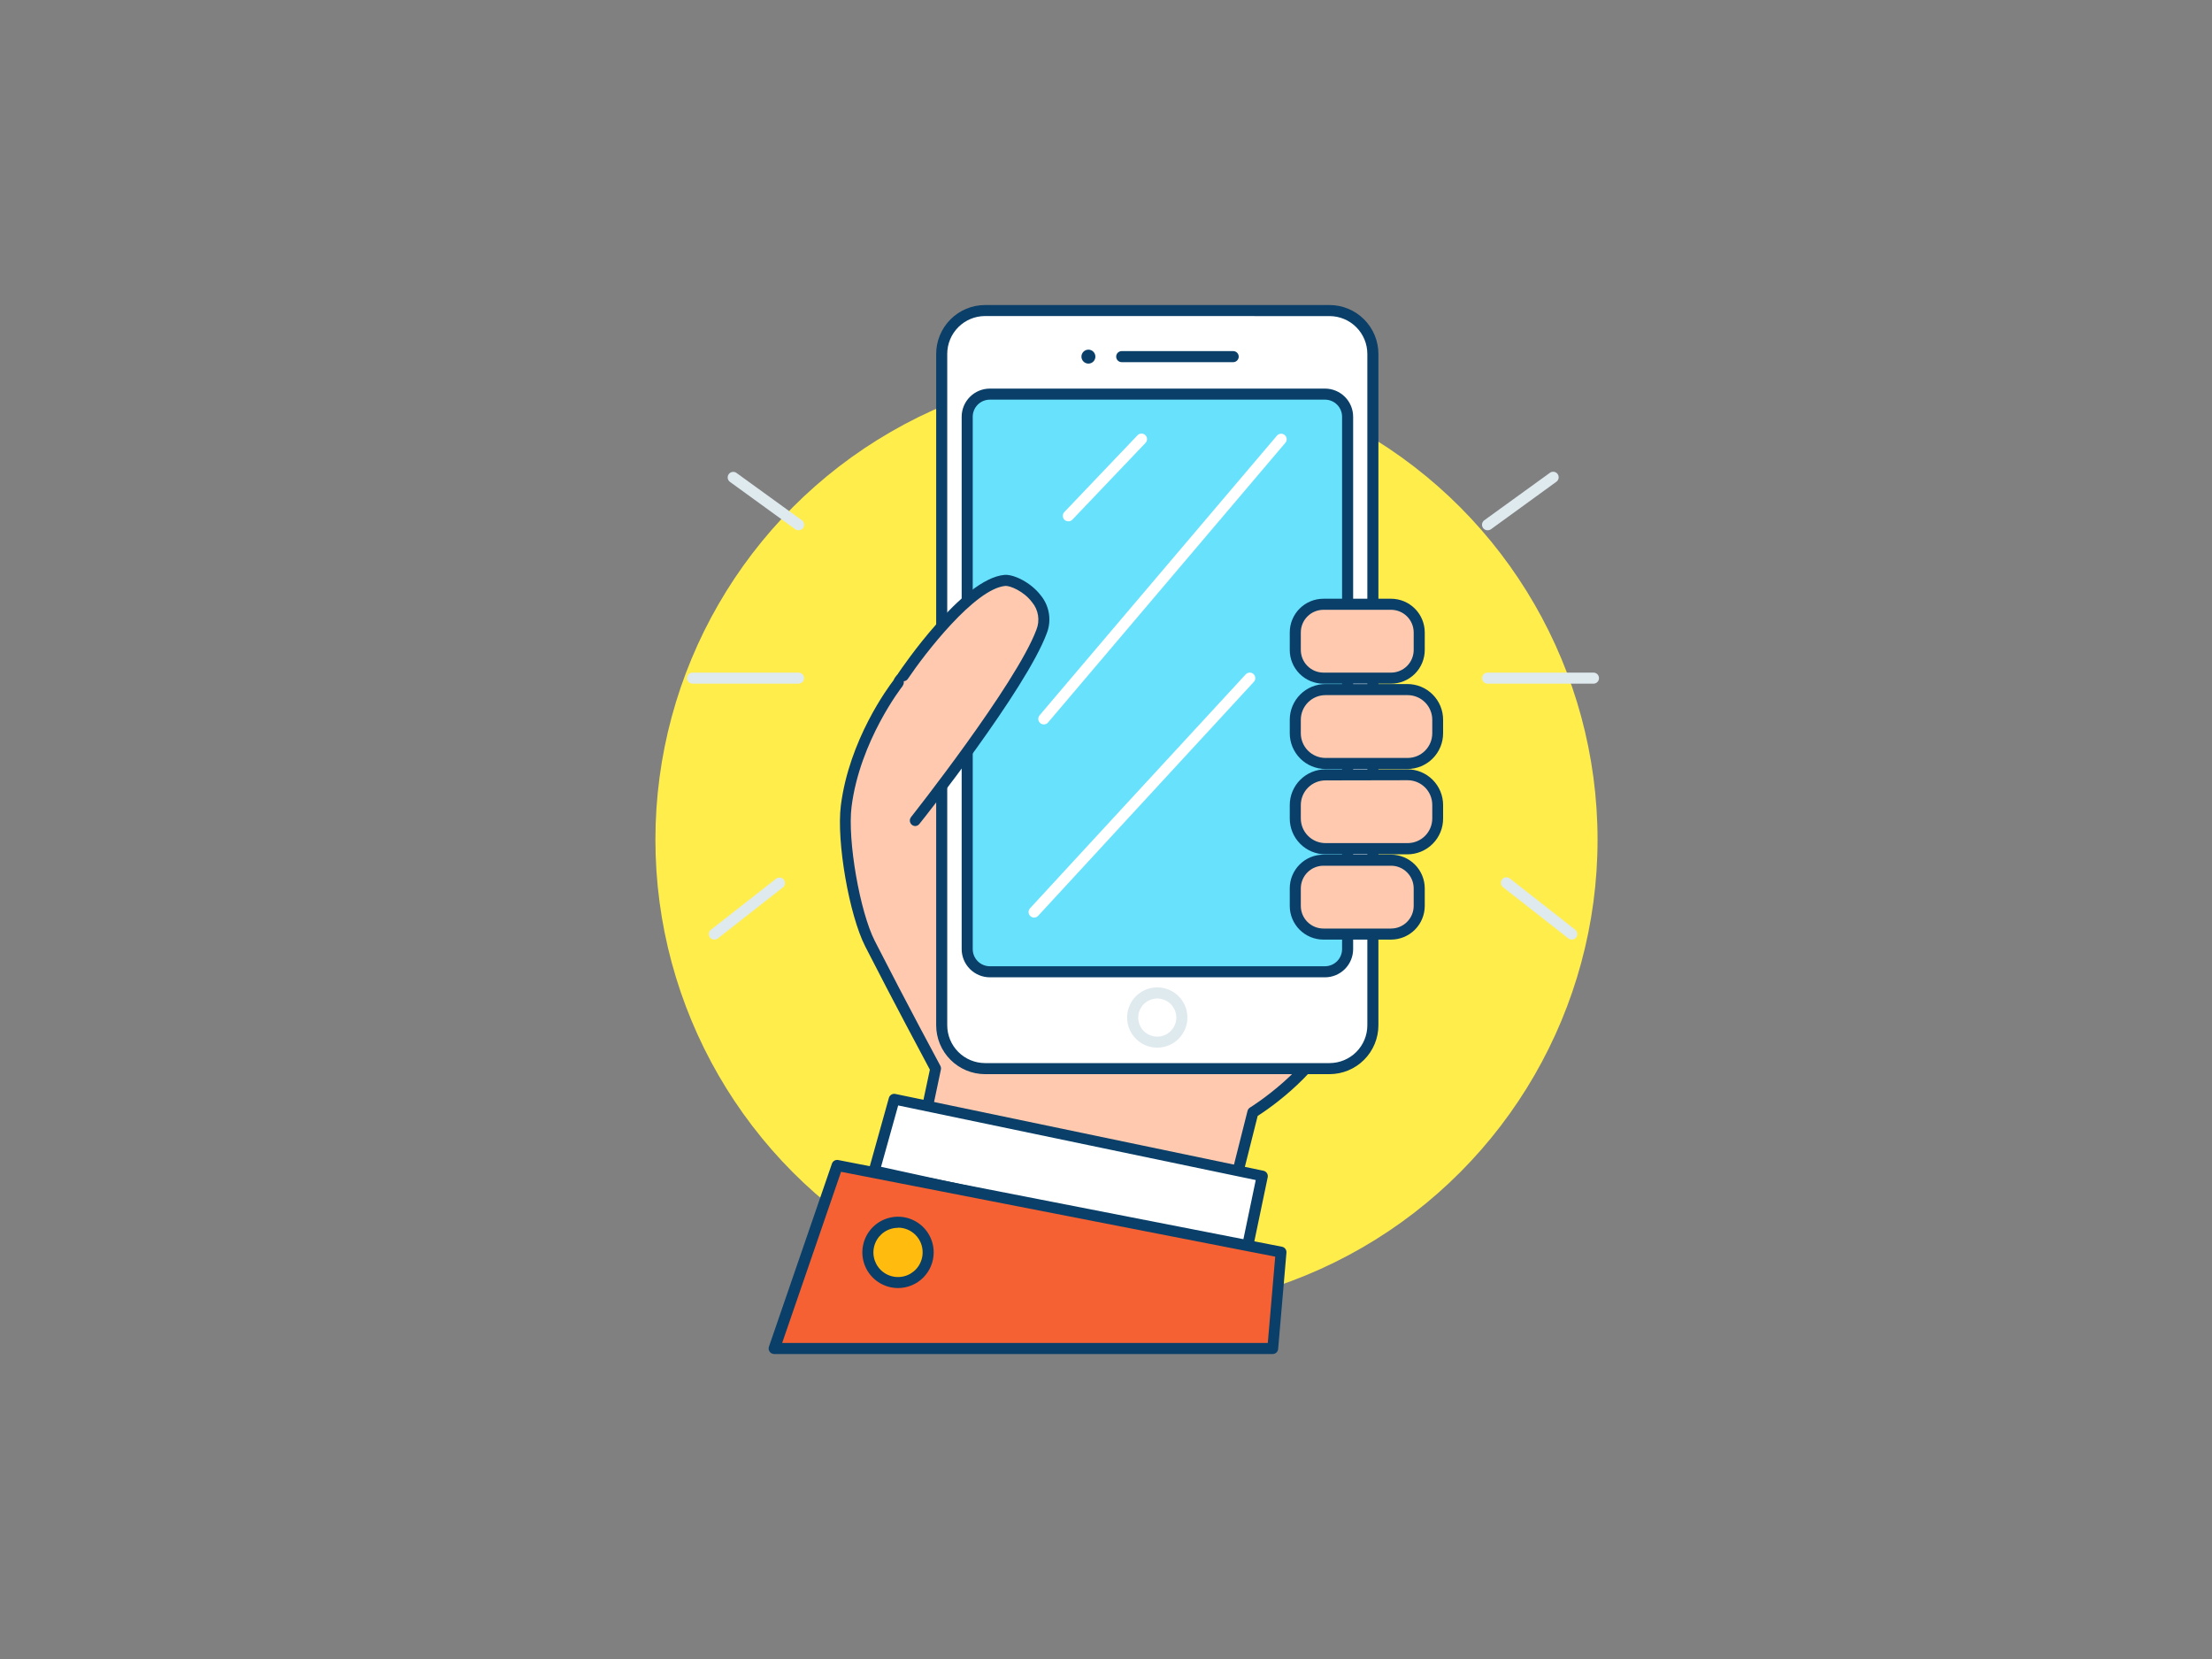 <svg width="216" height="162" viewBox="0 0 216 162" fill="none" xmlns="http://www.w3.org/2000/svg">
<rect x="0" y="0" width="216" height="162" fill="#808080" stroke="none"/>
<circle cx="110" cy="82" r="46" fill="#FFED4C"/>
<path d="M77.965 51.781C77.853 51.78 77.743 51.744 77.652 51.678L71.28 47.056C71.164 46.971 71.086 46.844 71.064 46.702C71.042 46.56 71.077 46.416 71.161 46.3C71.246 46.184 71.373 46.106 71.515 46.084C71.656 46.061 71.801 46.096 71.917 46.181L78.3 50.803C78.416 50.887 78.493 51.012 78.517 51.153C78.54 51.294 78.507 51.438 78.424 51.554C78.372 51.627 78.303 51.685 78.223 51.725C78.143 51.765 78.055 51.784 77.965 51.781Z" fill="#DFEAEF"/>
<path d="M69.757 91.751C69.675 91.752 69.594 91.734 69.52 91.698C69.446 91.662 69.382 91.611 69.331 91.546C69.243 91.434 69.203 91.291 69.221 91.149C69.238 91.008 69.31 90.879 69.422 90.79L75.811 85.784C75.924 85.709 76.061 85.678 76.196 85.7C76.331 85.721 76.452 85.793 76.536 85.9C76.62 86.007 76.66 86.142 76.649 86.278C76.638 86.414 76.576 86.54 76.475 86.632L70.092 91.638C69.996 91.712 69.878 91.752 69.757 91.751Z" fill="#DFEAEF"/>
<path d="M77.971 66.76H67.63C67.486 66.76 67.349 66.703 67.248 66.602C67.147 66.501 67.09 66.363 67.09 66.22C67.09 66.077 67.147 65.94 67.248 65.838C67.349 65.737 67.486 65.68 67.63 65.68H77.971C78.114 65.68 78.251 65.737 78.352 65.838C78.454 65.94 78.511 66.077 78.511 66.22C78.511 66.363 78.454 66.501 78.352 66.602C78.251 66.703 78.114 66.76 77.971 66.76Z" fill="#DFEAEF"/>
<path d="M145.26 51.781C145.146 51.781 145.034 51.745 144.942 51.678C144.849 51.611 144.78 51.517 144.745 51.408C144.709 51.299 144.709 51.182 144.745 51.074C144.78 50.965 144.849 50.87 144.941 50.803L151.33 46.181C151.387 46.136 151.453 46.103 151.523 46.084C151.593 46.065 151.666 46.06 151.738 46.071C151.811 46.081 151.88 46.105 151.942 46.143C152.004 46.18 152.059 46.23 152.101 46.289C152.144 46.348 152.174 46.415 152.19 46.486C152.206 46.557 152.208 46.63 152.195 46.702C152.182 46.774 152.154 46.842 152.114 46.903C152.074 46.963 152.022 47.015 151.961 47.056L145.595 51.678C145.498 51.748 145.38 51.785 145.26 51.781Z" fill="#DFEAEF"/>
<path d="M153.484 91.751C153.365 91.751 153.249 91.711 153.155 91.638L146.767 86.632C146.711 86.588 146.664 86.534 146.63 86.472C146.595 86.41 146.573 86.342 146.565 86.271C146.557 86.201 146.562 86.129 146.582 86.061C146.601 85.993 146.634 85.929 146.678 85.874C146.721 85.818 146.776 85.771 146.838 85.737C146.9 85.702 146.968 85.68 147.038 85.672C147.109 85.664 147.18 85.669 147.249 85.689C147.317 85.708 147.381 85.74 147.436 85.784L153.819 90.79C153.931 90.879 154.004 91.008 154.021 91.149C154.038 91.291 153.998 91.434 153.911 91.546C153.86 91.611 153.795 91.662 153.721 91.698C153.647 91.734 153.566 91.752 153.484 91.751Z" fill="#DFEAEF"/>
<path d="M155.617 66.76H145.26C145.117 66.76 144.979 66.703 144.878 66.602C144.777 66.501 144.72 66.363 144.72 66.22C144.72 66.077 144.777 65.94 144.878 65.838C144.979 65.737 145.117 65.68 145.26 65.68H155.601C155.744 65.68 155.882 65.737 155.983 65.838C156.084 65.94 156.141 66.077 156.141 66.22C156.141 66.363 156.084 66.501 155.983 66.602C155.882 66.703 155.744 66.76 155.601 66.76H155.617Z" fill="#DFEAEF"/>
<path d="M98.82 61.56C98.82 61.56 88.42 64.508 87.728 66.69C87.728 66.69 83.495 72.041 82.652 78.716C82.242 81.956 83.398 89.051 84.985 92.156C88.225 98.485 91.384 104.35 91.384 104.35L89.386 113.729L119.129 121.424L122.369 108.626C122.369 108.626 128.585 104.846 130.804 99.365C133.024 93.884 132.025 62.003 128.585 57.893C125.145 53.784 98.82 61.56 98.82 61.56Z" fill="#FFC9B0"/>
<path d="M119.119 121.964C119.074 121.97 119.028 121.97 118.984 121.964L89.24 114.269C89.105 114.235 88.988 114.149 88.915 114.03C88.841 113.911 88.817 113.769 88.846 113.632L90.801 104.452C90.261 103.426 87.383 98.08 84.494 92.426C82.917 89.343 81.67 82.166 82.107 78.673C82.917 72.252 86.719 67.122 87.242 66.442C88.204 64.13 96.898 61.582 98.658 61.042C101.401 60.232 125.41 53.293 128.974 57.548C132.451 61.7 133.601 93.814 131.279 99.565C129.211 104.69 123.908 108.27 122.812 108.967L119.642 121.559C119.606 121.698 119.517 121.816 119.394 121.889C119.31 121.937 119.215 121.963 119.119 121.964ZM90.007 113.324L118.724 120.755L121.819 108.481C121.853 108.343 121.941 108.225 122.062 108.151C122.121 108.113 128.153 104.414 130.275 99.149C132.462 93.749 131.382 62.095 128.142 58.228C127.418 57.364 124.421 56.273 112.482 58.703C105.575 60.113 98.982 62.046 98.933 62.068C94.732 63.261 88.63 65.529 88.214 66.841C88.191 66.903 88.16 66.961 88.123 67.014C88.079 67.063 83.97 72.333 83.155 78.775C82.744 82.015 83.959 89.035 85.433 91.903C88.625 98.15 91.795 104.02 91.827 104.08C91.887 104.194 91.904 104.326 91.876 104.452L90.007 113.324Z" fill="#093F68"/>
<path d="M129.832 30.321H96.185C93.85 30.321 91.957 32.214 91.957 34.549V100.116C91.957 102.451 93.85 104.344 96.185 104.344H129.832C132.167 104.344 134.06 102.451 134.06 100.116V34.549C134.06 32.214 132.167 30.321 129.832 30.321Z" fill="white"/>
<path d="M129.832 104.89H96.185C94.92 104.887 93.708 104.383 92.814 103.488C91.921 102.593 91.418 101.381 91.417 100.116V34.56C91.418 33.295 91.921 32.083 92.814 31.188C93.708 30.293 94.92 29.789 96.185 29.786H129.832C131.097 29.789 132.309 30.293 133.203 31.188C134.096 32.083 134.599 33.295 134.6 34.56V100.116C134.599 101.381 134.096 102.593 133.203 103.488C132.309 104.383 131.097 104.887 129.832 104.89ZM96.185 30.861C95.206 30.864 94.268 31.255 93.576 31.948C92.885 32.642 92.497 33.581 92.497 34.56V100.116C92.498 101.094 92.887 102.032 93.578 102.724C94.269 103.416 95.207 103.807 96.185 103.81H129.832C130.811 103.808 131.749 103.418 132.44 102.726C133.132 102.033 133.52 101.095 133.52 100.116V34.56C133.52 33.581 133.132 32.643 132.44 31.95C131.749 31.258 130.811 30.868 129.832 30.866L96.185 30.861Z" fill="#093F68"/>
<path d="M129.368 38.486H96.649C95.426 38.486 94.435 39.477 94.435 40.7V92.68C94.435 93.903 95.426 94.894 96.649 94.894H129.368C130.591 94.894 131.582 93.903 131.582 92.68V40.7C131.582 39.477 130.591 38.486 129.368 38.486Z" fill="#68E1FD"/>
<path d="M129.373 95.434H96.66C95.93 95.433 95.23 95.142 94.714 94.626C94.198 94.11 93.907 93.41 93.906 92.68V40.694C93.907 39.965 94.198 39.266 94.715 38.751C95.231 38.235 95.93 37.946 96.66 37.946H129.384C130.113 37.946 130.812 38.235 131.328 38.751C131.843 39.266 132.133 39.965 132.133 40.694V92.68C132.133 93.042 132.061 93.401 131.922 93.735C131.784 94.07 131.58 94.374 131.324 94.629C131.068 94.885 130.764 95.088 130.429 95.226C130.094 95.364 129.735 95.435 129.373 95.434ZM96.66 39.026C96.44 39.025 96.223 39.068 96.02 39.151C95.817 39.235 95.632 39.358 95.477 39.513C95.321 39.668 95.198 39.852 95.114 40.055C95.029 40.257 94.986 40.475 94.986 40.694V92.68C94.986 93.124 95.162 93.55 95.476 93.864C95.79 94.178 96.216 94.354 96.66 94.354H129.384C129.827 94.353 130.251 94.176 130.564 93.862C130.877 93.548 131.053 93.123 131.053 92.68V40.694C131.053 40.252 130.877 39.827 130.564 39.514C130.251 39.202 129.827 39.026 129.384 39.026H96.66Z" fill="#093F68"/>
<path d="M106.283 35.505C106.659 35.505 106.963 35.2 106.963 34.825C106.963 34.449 106.659 34.144 106.283 34.144C105.907 34.144 105.602 34.449 105.602 34.825C105.602 35.2 105.907 35.505 106.283 35.505Z" fill="#093F68"/>
<path d="M120.42 35.365H109.534C109.39 35.365 109.253 35.308 109.152 35.206C109.05 35.105 108.994 34.968 108.994 34.825C108.994 34.681 109.05 34.544 109.152 34.443C109.253 34.342 109.39 34.285 109.534 34.285H120.42C120.563 34.285 120.701 34.342 120.802 34.443C120.903 34.544 120.96 34.681 120.96 34.825C120.96 34.968 120.903 35.105 120.802 35.206C120.701 35.308 120.563 35.365 120.42 35.365Z" fill="#093F68"/>
<path d="M113.011 101.763C114.335 101.763 115.409 100.69 115.409 99.365C115.409 98.041 114.335 96.968 113.011 96.968C111.687 96.968 110.614 98.041 110.614 99.365C110.614 100.69 111.687 101.763 113.011 101.763Z" fill="white"/>
<path d="M113.011 102.303C112.429 102.304 111.859 102.132 111.374 101.809C110.889 101.486 110.511 101.027 110.288 100.489C110.064 99.951 110.006 99.359 110.119 98.787C110.232 98.216 110.513 97.691 110.925 97.279C111.337 96.867 111.862 96.587 112.433 96.473C113.004 96.36 113.597 96.419 114.135 96.642C114.673 96.865 115.132 97.243 115.455 97.728C115.778 98.213 115.95 98.783 115.949 99.365C115.947 100.144 115.637 100.89 115.087 101.441C114.536 101.992 113.79 102.302 113.011 102.303ZM113.011 97.502C112.642 97.501 112.282 97.61 111.975 97.814C111.668 98.018 111.428 98.308 111.286 98.649C111.144 98.989 111.107 99.364 111.178 99.725C111.249 100.087 111.426 100.42 111.687 100.681C111.947 100.942 112.279 101.12 112.64 101.192C113.002 101.265 113.377 101.228 113.717 101.087C114.058 100.946 114.349 100.707 114.554 100.401C114.759 100.094 114.869 99.734 114.869 99.365C114.867 98.873 114.671 98.4 114.323 98.052C113.976 97.703 113.504 97.505 113.011 97.502Z" fill="#DFEAEF"/>
<path d="M135.837 59.006H129.233C127.715 59.006 126.484 60.236 126.484 61.754V63.472C126.484 64.99 127.715 66.22 129.233 66.22H135.837C137.355 66.22 138.586 64.99 138.586 63.472V61.754C138.586 60.236 137.355 59.006 135.837 59.006Z" fill="#FFC9B0"/>
<path d="M135.832 66.76H129.233C128.361 66.76 127.524 66.414 126.907 65.797C126.291 65.18 125.944 64.344 125.944 63.472V61.754C125.944 60.882 126.291 60.046 126.907 59.429C127.524 58.812 128.361 58.466 129.233 58.466H135.832C136.704 58.466 137.541 58.812 138.159 59.429C138.776 60.045 139.124 60.882 139.126 61.754V63.472C139.124 64.344 138.776 65.181 138.159 65.797C137.541 66.414 136.704 66.76 135.832 66.76ZM129.233 59.546C128.647 59.546 128.085 59.779 127.671 60.193C127.257 60.607 127.024 61.169 127.024 61.754V63.472C127.026 64.057 127.259 64.618 127.673 65.032C128.087 65.446 128.647 65.679 129.233 65.68H135.832C136.418 65.68 136.98 65.448 137.395 65.034C137.81 64.62 138.044 64.058 138.046 63.472V61.754C138.044 61.168 137.81 60.606 137.395 60.192C136.98 59.778 136.418 59.546 135.832 59.546H129.233Z" fill="#093F68"/>
<path d="M137.43 67.338H129.433C127.804 67.338 126.484 68.658 126.484 70.286V71.604C126.484 73.232 127.804 74.552 129.433 74.552H137.43C139.058 74.552 140.378 73.232 140.378 71.604V70.286C140.378 68.658 139.058 67.338 137.43 67.338Z" fill="#FFC9B0"/>
<path d="M137.435 75.092H129.433C128.508 75.091 127.621 74.723 126.968 74.069C126.314 73.415 125.946 72.529 125.944 71.604V70.281C125.946 69.357 126.314 68.471 126.968 67.818C127.622 67.165 128.508 66.798 129.433 66.798H137.435C138.359 66.798 139.245 67.165 139.898 67.818C140.551 68.471 140.918 69.357 140.918 70.281V71.604C140.918 72.528 140.552 73.415 139.899 74.069C139.246 74.723 138.36 75.091 137.435 75.092ZM129.433 67.878C128.795 67.878 128.183 68.131 127.732 68.582C127.28 69.032 127.026 69.643 127.024 70.281V71.604C127.024 72.243 127.278 72.855 127.73 73.307C128.181 73.759 128.794 74.012 129.433 74.012H137.435C137.753 74.014 138.068 73.954 138.362 73.834C138.656 73.714 138.924 73.537 139.149 73.313C139.374 73.089 139.553 72.823 139.675 72.529C139.797 72.236 139.86 71.922 139.86 71.604V70.281C139.859 69.644 139.605 69.034 139.155 68.583C138.704 68.133 138.094 67.879 137.457 67.878H129.433Z" fill="#093F68"/>
<path d="M137.43 75.665H129.433C127.804 75.665 126.484 76.985 126.484 78.613V79.931C126.484 81.559 127.804 82.879 129.433 82.879H137.43C139.058 82.879 140.378 81.559 140.378 79.931V78.613C140.378 76.985 139.058 75.665 137.43 75.665Z" fill="#FFC9B0"/>
<path d="M137.435 83.425H129.433C128.508 83.423 127.621 83.055 126.968 82.401C126.314 81.747 125.946 80.861 125.944 79.936V78.613C125.946 77.689 126.314 76.802 126.968 76.148C127.621 75.494 128.508 75.126 129.433 75.125H137.435C138.36 75.126 139.246 75.494 139.899 76.148C140.552 76.802 140.918 77.689 140.918 78.613V79.92C140.921 80.379 140.832 80.834 140.658 81.259C140.484 81.683 140.228 82.07 139.904 82.395C139.581 82.721 139.196 82.979 138.772 83.156C138.349 83.333 137.894 83.424 137.435 83.425ZM129.433 76.205C128.794 76.205 128.181 76.459 127.73 76.91C127.278 77.362 127.024 77.975 127.024 78.613V79.92C127.024 80.559 127.278 81.171 127.73 81.623C128.181 82.075 128.794 82.328 129.433 82.328H137.435C137.753 82.331 138.068 82.27 138.362 82.15C138.656 82.03 138.924 81.853 139.149 81.629C139.374 81.405 139.553 81.139 139.675 80.845C139.797 80.552 139.86 80.238 139.86 79.92V78.597C139.86 77.959 139.607 77.347 139.157 76.896C138.706 76.444 138.095 76.19 137.457 76.189L129.433 76.205Z" fill="#093F68"/>
<path d="M135.837 83.997H129.233C127.715 83.997 126.484 85.228 126.484 86.746V88.463C126.484 89.981 127.715 91.211 129.233 91.211H135.837C137.355 91.211 138.586 89.981 138.586 88.463V86.746C138.586 85.228 137.355 83.997 135.837 83.997Z" fill="#FFC9B0"/>
<path d="M135.832 91.751H129.233C128.361 91.751 127.524 91.405 126.907 90.788C126.291 90.171 125.944 89.335 125.944 88.463V86.746C125.944 85.873 126.291 85.037 126.907 84.42C127.524 83.803 128.361 83.457 129.233 83.457H135.832C136.704 83.457 137.541 83.803 138.159 84.42C138.776 85.037 139.124 85.873 139.126 86.746V88.463C139.124 89.335 138.776 90.172 138.159 90.789C137.541 91.405 136.704 91.751 135.832 91.751ZM129.233 84.537C128.647 84.538 128.087 84.772 127.673 85.186C127.259 85.599 127.026 86.16 127.024 86.746V88.463C127.024 89.049 127.257 89.61 127.671 90.025C128.085 90.439 128.647 90.671 129.233 90.671H135.832C136.418 90.671 136.98 90.439 137.395 90.025C137.81 89.611 138.044 89.049 138.046 88.463V86.746C138.044 86.159 137.81 85.598 137.395 85.184C136.98 84.769 136.418 84.537 135.832 84.537H129.233Z" fill="#093F68"/>
<path d="M89.386 80.125C89.386 80.125 99.684 67.122 101.709 61.69C102.854 58.606 99.247 56.597 98.129 56.695C94.225 57.046 88.204 66.01 88.204 66.01" fill="#FFC9B0"/>
<path d="M89.386 80.665C89.284 80.666 89.185 80.638 89.098 80.584C89.012 80.53 88.942 80.453 88.898 80.362C88.853 80.27 88.835 80.168 88.846 80.067C88.857 79.966 88.897 79.87 88.96 79.79C89.062 79.661 99.22 66.793 101.201 61.501C101.382 61.054 101.438 60.567 101.363 60.091C101.288 59.616 101.084 59.169 100.775 58.801C99.97 57.721 98.615 57.181 98.177 57.213C95.186 57.483 90.288 63.855 88.652 66.29C88.572 66.408 88.449 66.489 88.309 66.516C88.17 66.544 88.025 66.515 87.907 66.436C87.847 66.397 87.796 66.346 87.757 66.287C87.717 66.228 87.689 66.162 87.675 66.092C87.661 66.023 87.661 65.951 87.675 65.881C87.688 65.811 87.716 65.745 87.755 65.686C88.009 65.313 93.965 56.506 98.08 56.138C98.966 56.057 100.656 56.862 101.633 58.142C102.051 58.653 102.325 59.266 102.426 59.918C102.528 60.57 102.454 61.238 102.211 61.852C100.186 67.306 90.229 79.909 89.791 80.438C89.745 80.504 89.684 80.558 89.614 80.597C89.544 80.637 89.466 80.66 89.386 80.665Z" fill="#093F68"/>
<path d="M121.705 122.272L85.358 114.361L87.318 107.325L123.26 114.826L121.705 122.272Z" fill="white"/>
<path d="M121.705 122.812C121.668 122.818 121.629 122.818 121.592 122.812L85.244 114.896C85.172 114.882 85.104 114.852 85.044 114.81C84.985 114.767 84.935 114.711 84.899 114.647C84.861 114.585 84.836 114.515 84.826 114.443C84.816 114.371 84.82 114.297 84.839 114.226L86.8 107.206C86.836 107.074 86.922 106.961 87.04 106.89C87.157 106.818 87.297 106.794 87.431 106.823L123.374 114.323C123.513 114.353 123.636 114.436 123.714 114.556C123.792 114.675 123.819 114.821 123.79 114.961L122.234 122.413C122.205 122.552 122.122 122.675 122.002 122.753C121.911 122.801 121.808 122.821 121.705 122.812ZM86.033 113.94L121.289 121.619L122.623 115.231L87.707 107.946L86.033 113.94Z" fill="#093F68"/>
<path d="M124.297 131.674L125.102 122.272L81.772 113.805L75.622 131.674H124.297Z" fill="#F56132"/>
<path d="M124.297 132.219H75.6C75.513 132.219 75.428 132.199 75.351 132.16C75.274 132.12 75.207 132.063 75.157 131.992C75.107 131.922 75.075 131.841 75.062 131.755C75.05 131.67 75.058 131.582 75.087 131.501L81.238 113.627C81.281 113.504 81.367 113.401 81.48 113.336C81.593 113.272 81.725 113.25 81.853 113.276L125.183 121.743C125.314 121.768 125.432 121.841 125.513 121.948C125.594 122.054 125.632 122.187 125.62 122.321L124.81 131.722C124.8 131.853 124.742 131.976 124.648 132.068C124.553 132.159 124.429 132.213 124.297 132.219ZM76.378 131.139H123.8L124.524 122.71L82.129 114.426L76.378 131.139Z" fill="#093F68"/>
<path d="M101.93 70.74C101.827 70.741 101.725 70.712 101.637 70.657C101.549 70.602 101.479 70.522 101.436 70.428C101.392 70.334 101.376 70.23 101.39 70.127C101.404 70.024 101.447 69.928 101.515 69.849L124.691 42.541C124.737 42.487 124.794 42.443 124.857 42.411C124.92 42.379 124.989 42.359 125.06 42.354C125.131 42.348 125.202 42.357 125.269 42.379C125.336 42.401 125.399 42.436 125.453 42.482C125.507 42.528 125.551 42.584 125.583 42.647C125.615 42.711 125.635 42.779 125.64 42.85C125.646 42.921 125.637 42.992 125.615 43.059C125.593 43.127 125.558 43.189 125.512 43.243L102.341 70.551C102.29 70.61 102.227 70.658 102.156 70.691C102.085 70.723 102.008 70.74 101.93 70.74Z" fill="white"/>
<path d="M100.98 89.602C100.844 89.602 100.712 89.55 100.613 89.456C100.508 89.36 100.445 89.225 100.439 89.082C100.433 88.94 100.484 88.8 100.58 88.695L121.64 65.853C121.738 65.748 121.873 65.686 122.016 65.68C122.16 65.674 122.299 65.726 122.405 65.823C122.51 65.921 122.572 66.056 122.578 66.199C122.583 66.343 122.532 66.482 122.434 66.587L101.374 89.429C101.324 89.484 101.263 89.527 101.195 89.557C101.127 89.587 101.054 89.602 100.98 89.602Z" fill="white"/>
<path d="M104.312 50.906C104.173 50.905 104.039 50.851 103.939 50.755C103.839 50.653 103.782 50.517 103.782 50.374C103.782 50.231 103.839 50.094 103.939 49.993L111.083 42.498C111.134 42.447 111.193 42.407 111.259 42.38C111.325 42.352 111.396 42.338 111.467 42.338C111.538 42.338 111.609 42.352 111.674 42.38C111.74 42.407 111.8 42.447 111.85 42.498C111.951 42.599 112.007 42.736 112.007 42.879C112.007 43.021 111.951 43.158 111.85 43.259L104.701 50.76C104.649 50.809 104.588 50.847 104.521 50.872C104.454 50.897 104.383 50.908 104.312 50.906Z" fill="white"/>
<path d="M87.696 125.237C89.321 125.237 90.639 123.919 90.639 122.294C90.639 120.668 89.321 119.351 87.696 119.351C86.071 119.351 84.753 120.668 84.753 122.294C84.753 123.919 86.071 125.237 87.696 125.237Z" fill="#FFBC0E"/>
<path d="M87.696 125.777C87.007 125.778 86.333 125.574 85.76 125.192C85.186 124.81 84.739 124.267 84.474 123.63C84.21 122.994 84.14 122.294 84.274 121.618C84.408 120.942 84.739 120.32 85.226 119.833C85.713 119.345 86.333 119.013 87.009 118.878C87.685 118.743 88.385 118.812 89.022 119.075C89.659 119.339 90.203 119.785 90.586 120.358C90.969 120.931 91.174 121.605 91.174 122.294C91.174 123.217 90.807 124.102 90.155 124.755C89.503 125.408 88.619 125.775 87.696 125.777ZM87.696 119.896C87.22 119.895 86.755 120.035 86.359 120.299C85.963 120.563 85.654 120.938 85.472 121.377C85.289 121.816 85.241 122.3 85.334 122.767C85.426 123.233 85.655 123.662 85.991 123.998C86.328 124.335 86.757 124.564 87.223 124.656C87.69 124.749 88.173 124.701 88.613 124.518C89.052 124.336 89.427 124.027 89.691 123.631C89.954 123.235 90.095 122.77 90.094 122.294C90.096 121.978 90.035 121.664 89.916 121.371C89.796 121.079 89.62 120.812 89.397 120.588C89.174 120.364 88.909 120.186 88.617 120.064C88.325 119.943 88.012 119.88 87.696 119.88V119.896Z" fill="#093F68"/>
</svg>

